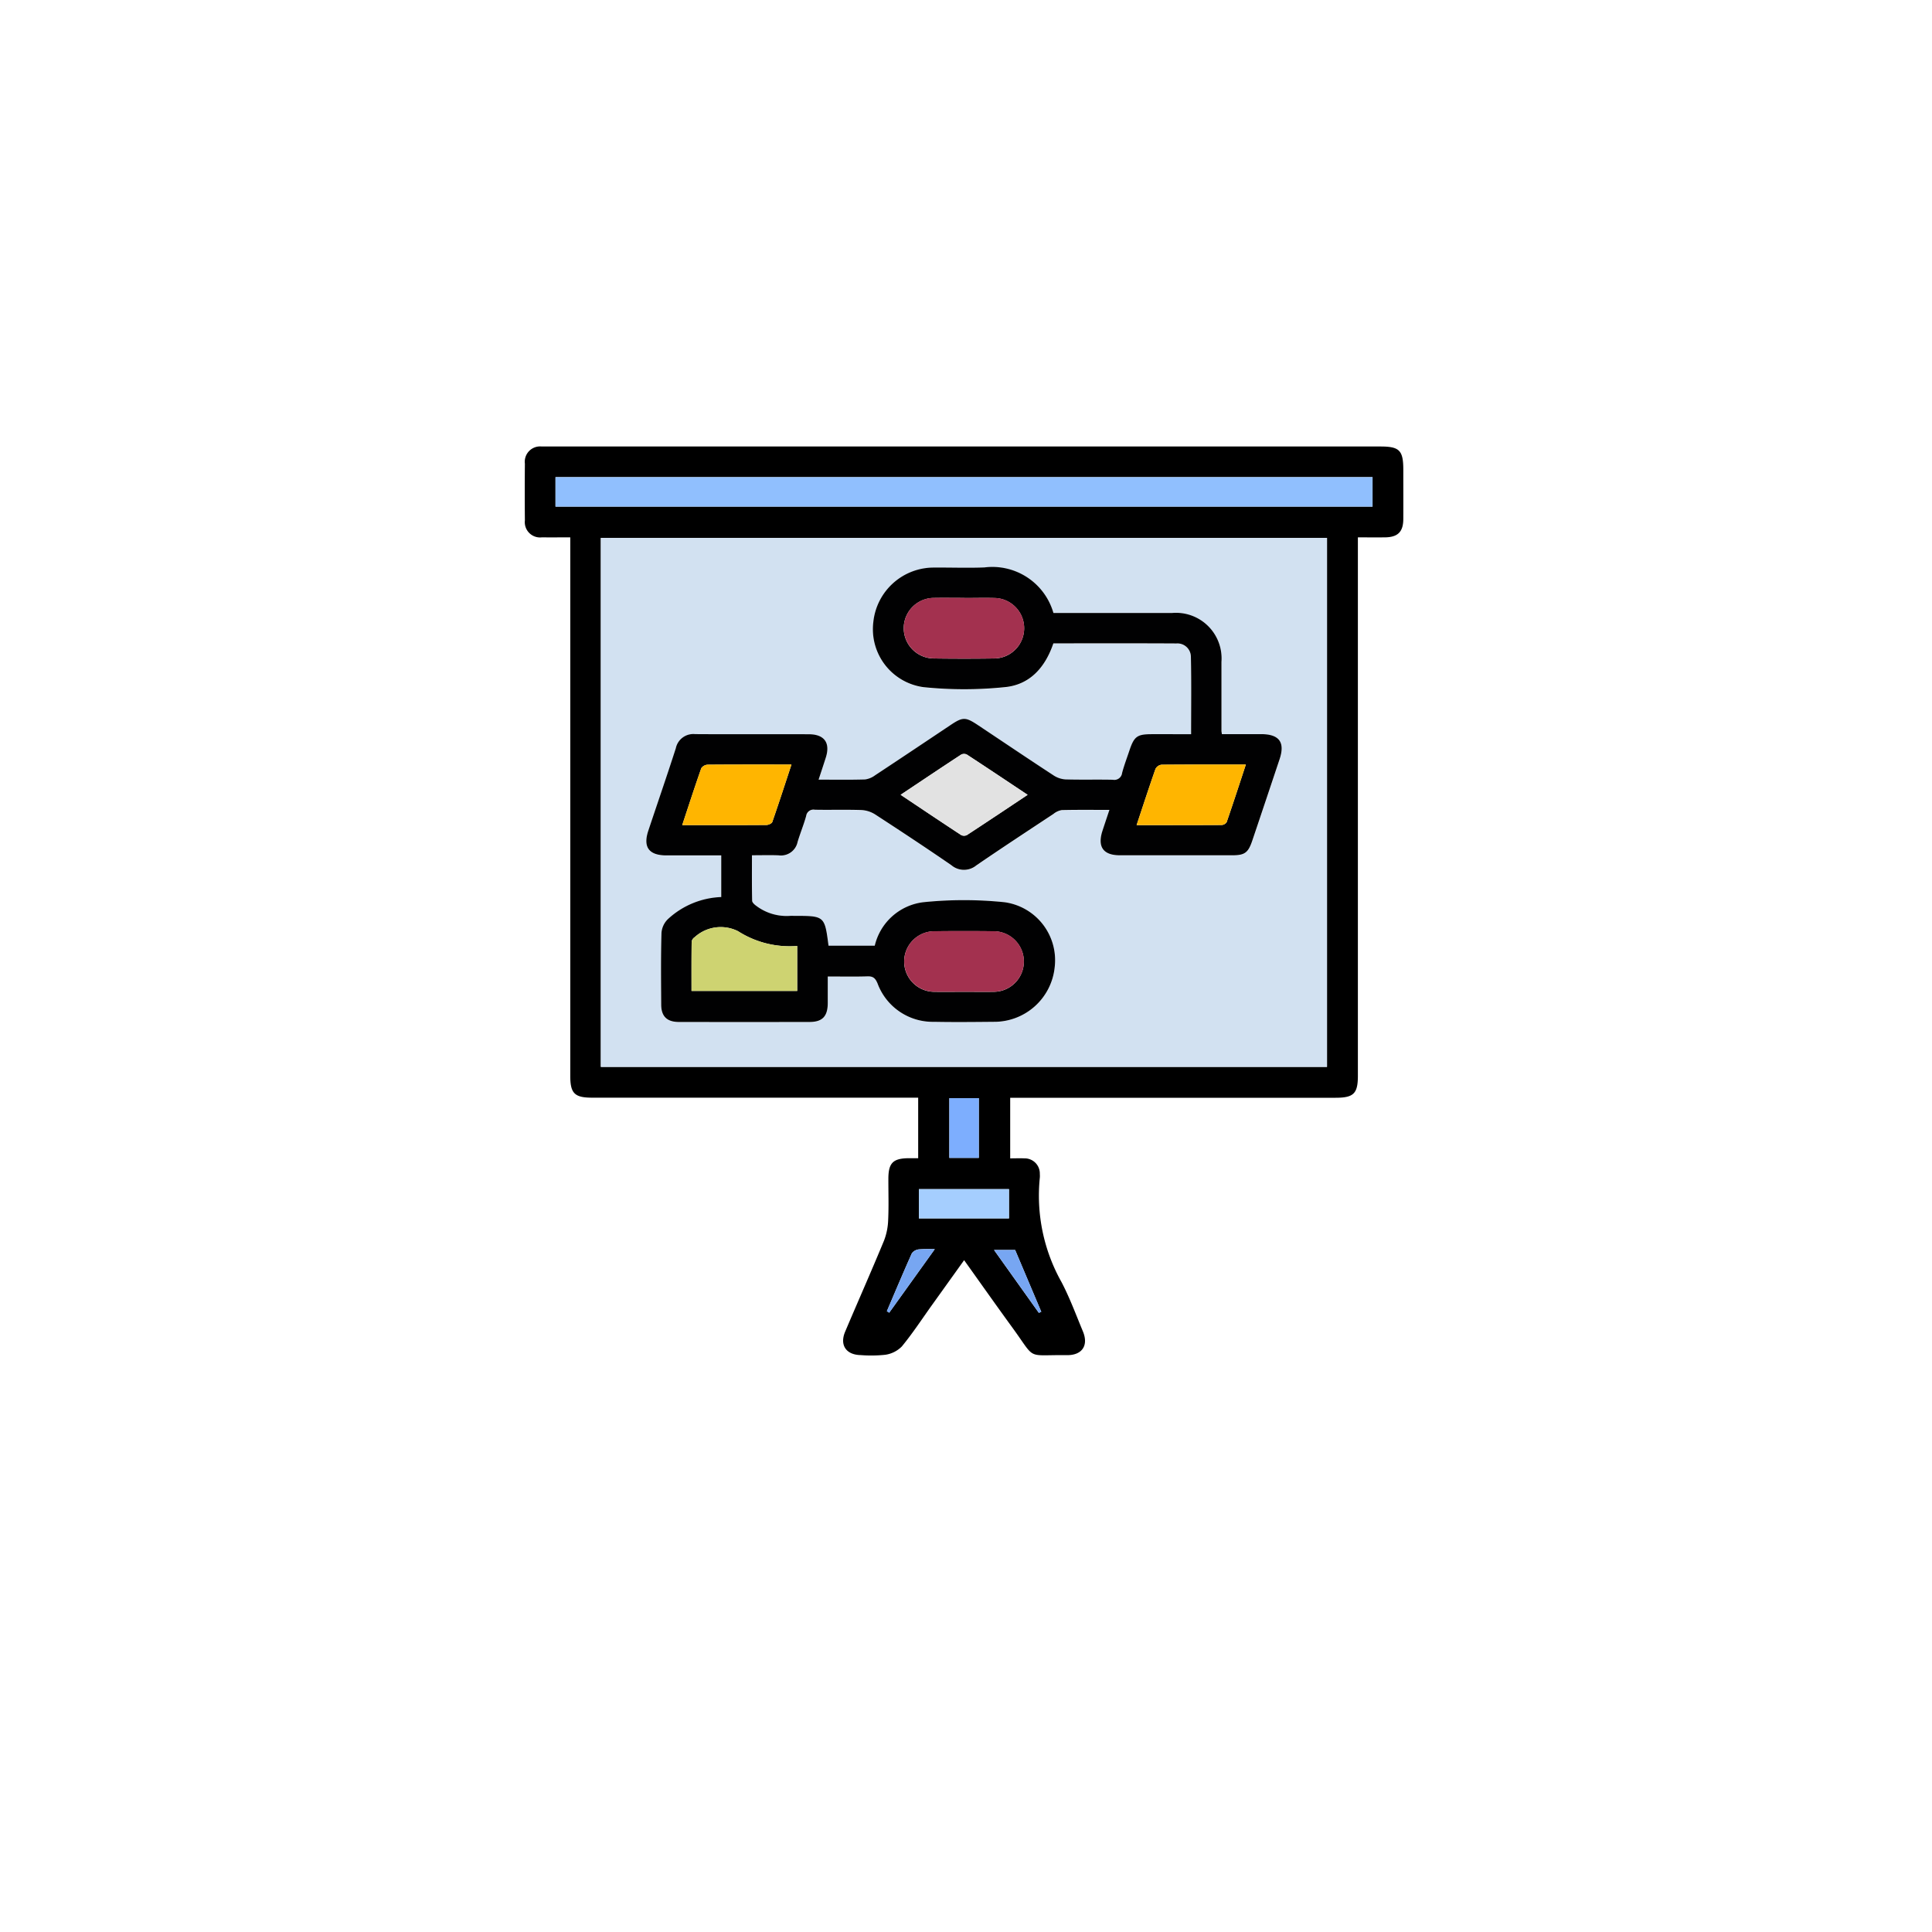 <svg xmlns="http://www.w3.org/2000/svg" xmlns:xlink="http://www.w3.org/1999/xlink" width="150" height="150" viewBox="0 0 150 150">
  <defs>
    <filter id="Elipse_6110" x="0" y="0" width="150" height="150" filterUnits="userSpaceOnUse">
      <feOffset dy="12" input="SourceAlpha"/>
      <feGaussianBlur stdDeviation="6" result="blur"/>
      <feFlood flood-opacity="0.161"/>
      <feComposite operator="in" in2="blur"/>
      <feComposite in="SourceGraphic"/>
    </filter>
    <filter id="Elipse_6110-2" x="0" y="0" width="150" height="150" filterUnits="userSpaceOnUse">
      <feOffset dy="4" input="SourceAlpha"/>
      <feGaussianBlur stdDeviation="3" result="blur-2"/>
      <feFlood flood-opacity="0.161" result="color"/>
      <feComposite operator="out" in="SourceGraphic" in2="blur-2"/>
      <feComposite operator="in" in="color"/>
      <feComposite operator="in" in2="SourceGraphic"/>
    </filter>
  </defs>
  <g id="Grupo_891221" data-name="Grupo 891221" transform="translate(-595 -5217.064)">
    <g data-type="innerShadowGroup">
      <g transform="matrix(1, 0, 0, 1, 595, 5217.06)" filter="url(#Elipse_6110)">
        <circle id="Elipse_6110-3" data-name="Elipse 6110" cx="57" cy="57" r="57" transform="translate(18 6)" fill="#fff"/>
      </g>
      <g transform="matrix(1, 0, 0, 1, 595, 5217.06)" filter="url(#Elipse_6110-2)">
        <circle id="Elipse_6110-4" data-name="Elipse 6110" cx="57" cy="57" r="57" transform="translate(18 6)" fill="#fff"/>
      </g>
    </g>
    <g id="Grupo_238263" data-name="Grupo 238263" transform="translate(635.742 5251.726)">
      <g id="Grupo_166750" data-name="Grupo 166750" transform="translate(0 0)">
        <g id="Grupo_166751" data-name="Grupo 166751" transform="translate(0)">
          <path id="Trazado_257871" data-name="Trazado 257871" d="M21.468,19.774c-.787,0-1.493.01-2.2,0a1.186,1.186,0,0,1-1.324-1.311q-.02-2.2,0-4.41a1.189,1.189,0,0,1,1.3-1.332c.147,0,.294,0,.441,0H84.362c1.491,0,1.782.3,1.782,1.814,0,1.274.006,2.548,0,3.822-.006,1-.43,1.41-1.442,1.419-.661.006-1.321,0-2.084,0v.784q0,20.5,0,41.009c0,1.394-.326,1.716-1.735,1.716H55.623v4.705c.373,0,.735-.016,1.1,0a1.175,1.175,0,0,1,1.2,1.213,1.686,1.686,0,0,1,0,.294,13.7,13.7,0,0,0,1.685,8.1c.644,1.229,1.126,2.544,1.661,3.828.453,1.088-.058,1.857-1.246,1.843-3.226-.038-2.353.438-4.217-2.12-1.249-1.715-2.471-3.451-3.76-5.253l-2.507,3.5c-.769,1.075-1.494,2.185-2.33,3.2a2.251,2.251,0,0,1-1.285.644,10.2,10.2,0,0,1-1.906.025c-1.135-.019-1.65-.776-1.208-1.821,1-2.36,2.039-4.7,3.019-7.071a4.9,4.9,0,0,0,.321-1.621c.049-1.051.013-2.106.015-3.16,0-1.253.359-1.609,1.614-1.613h.7v-4.7H23.159c-1.355,0-1.691-.335-1.691-1.685q0-20.468,0-40.936Zm2.374,41.113H80.22V19.818H23.842Zm-3.521-43.5H83.756V15.1H20.321ZM48.537,72.652h6.992V70.378H48.537Zm2.361-4.7h2.289V63.316H50.9ZM49.77,75.04a9.9,9.9,0,0,0-1.223.014.787.787,0,0,0-.555.3c-.67,1.491-1.3,3-1.944,4.5l.182.118,3.54-4.935m8.08,4.946.187-.08-2.03-4.8H54.368l3.482,4.885" transform="translate(-17.934 -12.717)"/>
          <path id="Trazado_257872" data-name="Trazado 257872" d="M48.017,48.88h56.378V89.949H48.017ZM65.635,82.938c1.083,0,2.084.023,3.083-.011.437-.015.611.137.782.541a4.568,4.568,0,0,0,4.388,2.989c1.543.037,3.087.018,4.63,0a4.718,4.718,0,0,0,4.739-4.238,4.545,4.545,0,0,0-3.9-5.048,30.9,30.9,0,0,0-6.3,0,4.418,4.418,0,0,0-3.771,3.378H65.7c-.3-2.319-.3-2.319-2.683-2.319-.1,0-.2-.007-.294,0a3.9,3.9,0,0,1-2.62-.768c-.142-.1-.33-.267-.333-.407-.027-1.165-.015-2.331-.015-3.529.753,0,1.412-.02,2.07.005A1.318,1.318,0,0,0,63.3,72.5c.2-.679.477-1.337.666-2.019A.569.569,0,0,1,64.637,70c1.2.022,2.4-.018,3.6.024a2.206,2.206,0,0,1,1.075.336c1.991,1.293,3.973,2.6,5.928,3.948a1.51,1.51,0,0,0,1.94.014c1.978-1.355,3.984-2.669,5.984-3.993a1.405,1.405,0,0,1,.646-.3c1.211-.03,2.423-.014,3.7-.014-.2.6-.371,1.108-.537,1.617-.406,1.246.056,1.905,1.348,1.907q4.373.006,8.746,0c.952,0,1.221-.2,1.537-1.138q1.066-3.161,2.121-6.326c.439-1.316-.029-1.941-1.447-1.943-1.017,0-2.034,0-3.034,0-.021-.156-.033-.2-.033-.252,0-1.788,0-3.577,0-5.365a3.541,3.541,0,0,0-3.823-3.789q-3.858-.005-7.717,0H83.163a4.934,4.934,0,0,0-5.354-3.537c-1.3.053-2.6,0-3.895.012a4.718,4.718,0,0,0-4.737,4.239,4.54,4.54,0,0,0,3.9,5.046,30.923,30.923,0,0,0,6.3,0c1.955-.184,3.148-1.542,3.78-3.4,3.194,0,6.376-.01,9.558.008a1.044,1.044,0,0,1,1.119,1.048c.044,1.976.016,3.954.016,5.994H90.8c-1.142,0-1.374.17-1.743,1.269-.195.579-.413,1.153-.569,1.742a.606.606,0,0,1-.718.527c-1.224-.03-2.45.011-3.674-.026a1.91,1.91,0,0,1-.934-.317c-1.965-1.287-3.912-2.6-5.868-3.9-.96-.639-1.175-.638-2.115-.011-1.955,1.3-3.906,2.613-5.867,3.907a1.656,1.656,0,0,1-.787.324c-1.173.035-2.348.015-3.6.015.2-.61.385-1.162.561-1.717.364-1.147-.115-1.806-1.329-1.808-2.94-.006-5.879.01-8.819-.01a1.388,1.388,0,0,0-1.5,1.1c-.688,2.141-1.425,4.265-2.135,6.4-.424,1.276.048,1.914,1.409,1.916,1.413,0,2.826,0,4.254,0v3.232a6.436,6.436,0,0,0-4.09,1.668,1.648,1.648,0,0,0-.549,1.112c-.056,1.86-.034,3.723-.022,5.585.006.9.451,1.334,1.375,1.336q5.071.011,10.142,0c1,0,1.405-.432,1.414-1.448.006-.659,0-1.318,0-2.078" transform="translate(-42.11 -41.779)" fill="#d2e1f1"/>
          <rect id="Rectángulo_52707" data-name="Rectángulo 52707" width="63.435" height="2.284" transform="translate(2.387 2.387)" fill="#90bffe"/>
          <rect id="Rectángulo_52708" data-name="Rectángulo 52708" width="6.992" height="2.273" transform="translate(30.603 57.662)" fill="#a5cefe"/>
          <rect id="Rectángulo_52709" data-name="Rectángulo 52709" width="2.289" height="4.638" transform="translate(32.964 50.6)" fill="#7daefe"/>
          <path id="Trazado_257873" data-name="Trazado 257873" d="M164.822,330.039l-3.54,4.935-.182-.118c.643-1.5,1.274-3.011,1.944-4.5a.787.787,0,0,1,.555-.3,9.9,9.9,0,0,1,1.223-.014" transform="translate(-132.986 -267.716)" fill="#77a6f2"/>
          <path id="Trazado_257874" data-name="Trazado 257874" d="M206.95,335.287l-3.482-4.885h1.639l2.03,4.8-.187.08" transform="translate(-167.034 -268.018)" fill="#77a6f2"/>
          <path id="Trazado_257875" data-name="Trazado 257875" d="M80.09,92.312c0,.759,0,1.419,0,2.078-.009,1.016-.419,1.446-1.414,1.448q-5.071.009-10.142,0c-.924,0-1.369-.433-1.375-1.336-.012-1.862-.034-3.725.022-5.585a1.648,1.648,0,0,1,.549-1.112,6.437,6.437,0,0,1,4.09-1.668V82.905c-1.428,0-2.841,0-4.254,0-1.361,0-1.834-.641-1.409-1.917.71-2.134,1.447-4.259,2.135-6.4a1.389,1.389,0,0,1,1.5-1.1c2.939.02,5.879,0,8.819.01,1.213,0,1.693.662,1.329,1.808-.176.555-.361,1.107-.561,1.717,1.248,0,2.422.02,3.6-.015a1.659,1.659,0,0,0,.787-.324c1.961-1.294,3.912-2.6,5.867-3.907.94-.627,1.155-.628,2.115.011,1.955,1.3,3.9,2.616,5.868,3.9a1.905,1.905,0,0,0,.934.317c1.224.036,2.45,0,3.674.026a.606.606,0,0,0,.718-.527c.156-.59.374-1.163.568-1.742.369-1.1.6-1.268,1.743-1.269H108.3c0-2.041.028-4.018-.016-5.995a1.044,1.044,0,0,0-1.119-1.048c-3.182-.018-6.363-.008-9.558-.008-.632,1.863-1.825,3.22-3.78,3.4a30.936,30.936,0,0,1-6.3,0,4.54,4.54,0,0,1-3.9-5.046,4.718,4.718,0,0,1,4.737-4.239c1.3-.012,2.6.042,3.895-.012a4.934,4.934,0,0,1,5.353,3.537h1.506q3.858,0,7.717,0a3.541,3.541,0,0,1,3.823,3.79c0,1.788,0,3.577,0,5.365,0,.048.012.1.033.252,1,0,2.017,0,3.034,0,1.417,0,1.885.627,1.447,1.943q-1.055,3.165-2.121,6.326c-.316.939-.585,1.137-1.537,1.138q-4.373,0-8.746,0c-1.293,0-1.755-.661-1.348-1.907.166-.509.337-1.015.537-1.617-1.28,0-2.492-.015-3.7.014a1.407,1.407,0,0,0-.646.3c-2,1.323-4.006,2.638-5.984,3.993a1.51,1.51,0,0,1-1.94-.014c-1.955-1.346-3.937-2.654-5.927-3.947a2.2,2.2,0,0,0-1.075-.336c-1.2-.041-2.4,0-3.6-.024a.57.57,0,0,0-.671.484c-.189.682-.463,1.34-.666,2.019a1.317,1.317,0,0,1-1.473,1.038c-.658-.025-1.317-.005-2.07-.005,0,1.2-.012,2.364.015,3.529,0,.14.192.308.333.407a3.9,3.9,0,0,0,2.62.768c.1-.008.2,0,.294,0,2.383,0,2.383,0,2.683,2.319h3.588a4.419,4.419,0,0,1,3.771-3.378,30.884,30.884,0,0,1,6.3,0,4.545,4.545,0,0,1,3.9,5.048,4.717,4.717,0,0,1-4.739,4.238c-1.543.014-3.087.032-4.63,0a4.568,4.568,0,0,1-4.388-2.989c-.171-.4-.345-.556-.782-.541-1,.033-2,.01-3.083.01M90.7,62.914c-.784,0-1.568-.013-2.352,0a2.348,2.348,0,1,0-.018,4.7q2.351.032,4.7,0a2.347,2.347,0,0,0,.018-4.693c-.783-.022-1.568,0-2.352,0m-.025,30.574c.759,0,1.519.01,2.278,0a2.349,2.349,0,1,0,.032-4.7q-2.315-.027-4.63,0a2.349,2.349,0,1,0,.041,4.7c.759.012,1.519,0,2.278,0M77.718,89.936a7.43,7.43,0,0,1-4.589-1.144,3,3,0,0,0-3.368.459.542.542,0,0,0-.237.334c-.017,1.287-.011,2.574-.011,3.842h8.206Zm-8.925-9.384c2.229,0,4.382.005,6.535-.01.158,0,.415-.115.457-.235.508-1.461.984-2.932,1.487-4.457-2.237,0-4.366-.006-6.5.012a.638.638,0,0,0-.5.271c-.509,1.447-.981,2.907-1.482,4.421m35.276,0c2.249,0,4.422,0,6.595-.01a.505.505,0,0,0,.4-.22c.505-1.467.985-2.943,1.489-4.473-2.247,0-4.4-.007-6.553.014a.615.615,0,0,0-.461.323c-.5,1.425-.967,2.861-1.467,4.366M85.75,78.2c1.62,1.081,3.156,2.113,4.7,3.126a.5.5,0,0,0,.447-.005c1.549-1.012,3.086-2.041,4.71-3.121-1.627-1.083-3.165-2.112-4.714-3.124a.5.5,0,0,0-.447,0c-1.547,1.013-3.083,2.044-4.7,3.123" transform="translate(-56.565 -51.153)" fill="#010102"/>
          <path id="Trazado_257876" data-name="Trazado 257876" d="M172.406,72.584c.784,0,1.568-.017,2.352,0a2.347,2.347,0,0,1-.018,4.693q-2.351.036-4.7,0a2.348,2.348,0,1,1,.018-4.7c.784-.016,1.568,0,2.352,0" transform="translate(-138.272 -60.822)" fill="#a3314f"/>
          <path id="Trazado_257877" data-name="Trazado 257877" d="M172.381,209.017c-.759,0-1.519.01-2.278,0a2.349,2.349,0,1,1-.041-4.7q2.315-.027,4.63,0a2.349,2.349,0,1,1-.032,4.7c-.759.012-1.519,0-2.278,0" transform="translate(-138.272 -166.682)" fill="#a3314f"/>
          <path id="Trazado_257878" data-name="Trazado 257878" d="M92.067,204.152v3.49H83.862c0-1.268-.006-2.555.011-3.842a.542.542,0,0,1,.237-.334,3,3,0,0,1,3.368-.459,7.43,7.43,0,0,0,4.589,1.144" transform="translate(-70.914 -165.369)" fill="#ced371"/>
          <path id="Trazado_257879" data-name="Trazado 257879" d="M80.2,143.179c.5-1.513.973-2.973,1.482-4.421a.639.639,0,0,1,.5-.271c2.129-.018,4.258-.012,6.5-.012-.5,1.525-.979,3-1.487,4.457-.042.12-.3.234-.456.235-2.153.016-4.306.01-6.535.01" transform="translate(-67.975 -113.779)" fill="#ffb500"/>
          <path id="Trazado_257880" data-name="Trazado 257880" d="M259.842,143.18c.5-1.5.967-2.941,1.467-4.366a.615.615,0,0,1,.461-.323c2.153-.021,4.306-.014,6.553-.014-.5,1.53-.984,3.006-1.49,4.473a.506.506,0,0,1-.4.22c-2.173.014-4.346.01-6.595.01" transform="translate(-212.338 -113.781)" fill="#ffb500"/>
          <path id="Trazado_257881" data-name="Trazado 257881" d="M166.552,137.458c1.617-1.079,3.153-2.11,4.7-3.123a.5.5,0,0,1,.447,0c1.55,1.012,3.088,2.042,4.714,3.124-1.624,1.08-3.161,2.11-4.71,3.121a.5.5,0,0,1-.447.005c-1.548-1.014-3.084-2.045-4.7-3.126" transform="translate(-137.368 -110.409)" fill="#e2e2e2"/>
        </g>
      </g>
    </g>
  </g>
</svg>

